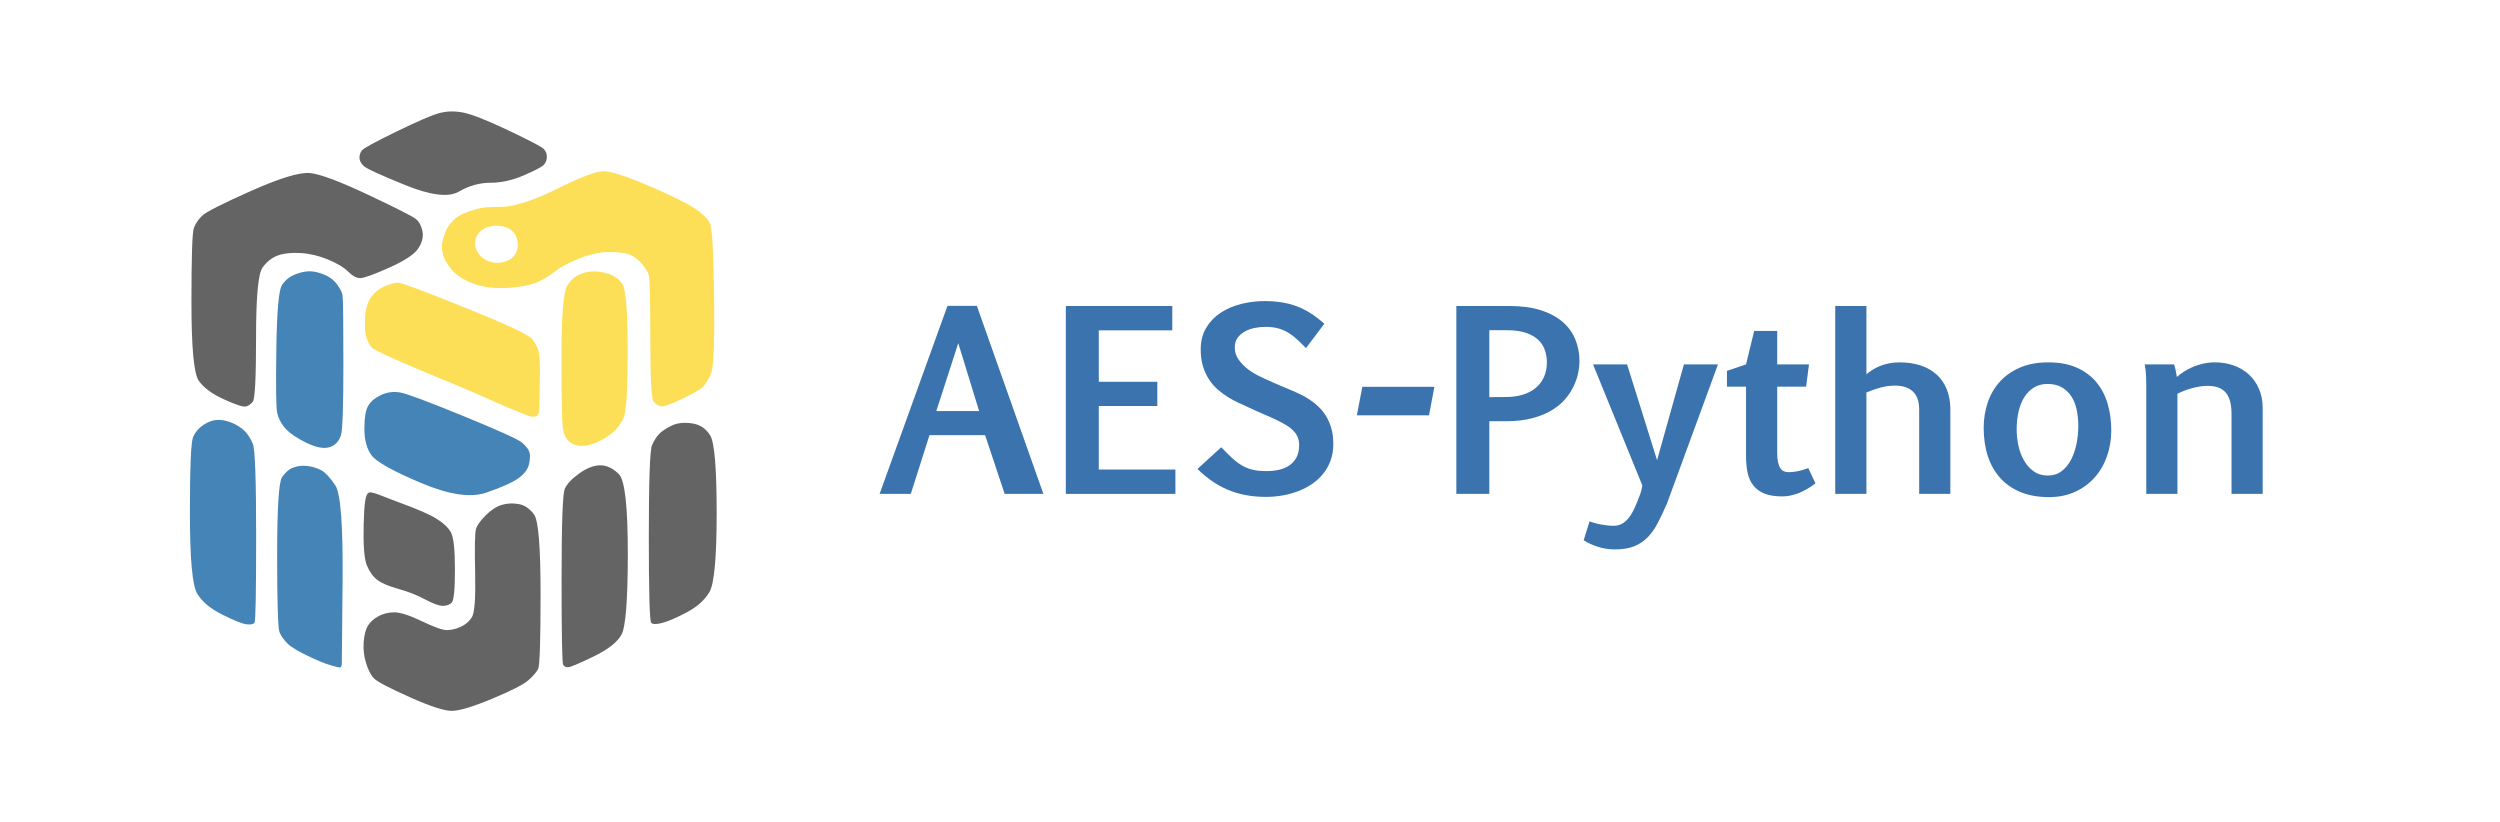 <?xml version="1.0" encoding="UTF-8" standalone="no"?>
<!DOCTYPE svg PUBLIC "-//W3C//DTD SVG 1.1//EN" "http://www.w3.org/Graphics/SVG/1.1/DTD/svg11.dtd">
<!-- Created with Vectornator (http://vectornator.io/) -->
<svg height="100%" stroke-miterlimit="10" style="fill-rule:nonzero;clip-rule:evenodd;stroke-linecap:round;stroke-linejoin:round;" version="1.1" viewBox="0 0 1547.46 509.005" width="100%" xml:space="preserve" xmlns="http://www.w3.org/2000/svg" xmlns:vectornator="http://vectornator.io" xmlns:xlink="http://www.w3.org/1999/xlink">
<defs/>
<clipPath id="ArtboardFrame">
<rect height="509.005" width="1547.46" x="0" y="0"/>
</clipPath>
<g clip-path="url(#ArtboardFrame)" id="Layer-1" vectornator:layerName="Layer 1">
<path d="M349.988 526.885C345.321 528.218 336.488 532.052 323.488 538.385C310.488 544.718 303.488 548.552 302.488 549.885C301.488 551.218 300.988 552.718 300.988 554.385C300.988 556.052 301.821 557.718 303.488 559.385C305.155 561.052 313.821 565.052 329.488 571.385C345.155 577.718 356.155 579.052 362.488 575.385C368.821 571.718 375.321 569.885 381.988 569.885C388.655 569.885 395.488 568.385 402.488 565.385C409.488 562.385 413.655 560.218 414.988 558.885C416.321 557.552 416.988 555.885 416.988 553.885C416.988 551.885 416.321 550.218 414.988 548.885C413.655 547.552 406.321 543.718 392.988 537.385C379.655 531.052 370.321 527.385 364.988 526.385C359.655 525.385 354.655 525.552 349.988 526.885ZM233.988 574.885C215.988 582.885 205.821 588.052 203.488 590.385C201.155 592.718 199.488 595.218 198.488 597.885C197.488 600.552 196.988 615.885 196.988 643.885C196.988 671.885 198.488 688.052 201.488 692.385C204.488 696.718 209.655 700.552 216.988 703.885C224.321 707.218 228.821 708.718 230.488 708.385C232.155 708.052 233.655 707.052 234.988 705.385C236.321 703.718 236.988 690.385 236.988 665.385C236.988 640.385 238.321 626.052 240.988 622.385C243.655 618.718 246.821 616.218 250.488 614.885C254.155 613.552 258.821 613.052 264.488 613.385C270.155 613.718 275.821 615.052 281.488 617.385C287.155 619.718 291.321 622.218 293.988 624.885C296.655 627.552 299.155 628.885 301.488 628.885C303.821 628.885 309.821 626.718 319.488 622.385C329.155 618.052 335.155 614.052 337.488 610.385C339.821 606.718 340.655 603.218 339.988 599.885C339.321 596.552 337.988 594.052 335.988 592.385C333.988 590.718 324.155 585.718 306.488 577.385C288.821 569.052 276.821 564.552 270.488 563.885C264.155 563.218 251.988 566.885 233.988 574.885ZM421.988 574.385C406.655 582.052 394.818 584.738 390.488 584.885C386.158 585.032 378.988 584.718 372.988 586.385C366.988 588.052 362.655 590.052 359.988 592.385C357.321 594.718 355.321 597.552 353.988 600.885C352.655 604.218 351.988 607.052 351.988 609.385C351.988 611.718 352.488 614.218 353.488 616.885C354.488 619.552 358.488 624.385 358.488 624.385C360.821 626.718 364.625 630.082 372.291 632.749C379.958 635.416 388.488 635.552 395.488 634.885C402.488 634.218 407.821 633.052 411.488 631.385C415.155 629.718 418.655 627.552 421.988 624.885C425.321 622.218 430.321 619.552 436.988 616.885C443.655 614.218 449.821 612.885 455.488 612.885C461.155 612.885 465.321 613.385 467.988 614.385C470.655 615.385 473.155 617.218 475.488 619.885C477.821 622.552 479.321 624.885 479.988 626.885C480.655 628.885 480.988 642.052 480.988 666.385C480.988 690.718 481.655 703.718 482.988 705.385C484.321 707.052 485.821 708.052 487.488 708.385C489.155 708.718 493.488 707.218 500.488 703.885C507.488 700.552 511.821 698.052 513.488 696.385C515.155 694.718 516.821 692.052 518.488 688.385C520.155 684.718 520.821 669.052 520.488 641.385C520.155 613.718 519.321 598.385 517.988 595.385C516.655 592.385 513.488 589.218 508.488 585.885C503.488 582.552 493.988 577.885 479.988 571.885C465.988 565.885 456.655 562.885 451.988 562.885C447.321 562.885 437.321 566.718 421.988 574.385ZM374.13 602.006C379.004 594.322 395.365 594.574 398.297 604.197C401.229 613.821 394.408 620.047 385.198 619.521C375.987 618.995 369.257 609.69 374.13 602.006ZM439.488 625.885C435.155 627.218 431.821 629.885 429.488 633.885C427.155 637.885 425.988 652.885 425.988 678.885C425.988 704.885 426.321 719.552 426.988 722.885C427.655 726.218 428.988 728.718 430.988 730.385C432.988 732.052 435.488 732.885 438.488 732.885C441.488 732.885 444.821 732.052 448.488 730.385C452.155 728.718 455.321 726.718 457.988 724.385C460.655 722.052 462.821 719.052 464.488 715.385C466.155 711.718 466.988 698.052 466.988 674.385C466.988 650.718 465.988 637.052 463.988 633.385C461.988 629.718 458.488 627.218 453.488 625.885C448.488 624.552 443.821 624.552 439.488 625.885ZM260.988 626.885C257.655 628.218 254.988 630.385 252.988 633.385C250.988 636.385 249.821 649.552 249.488 672.885C249.155 696.218 249.321 709.385 249.988 712.385C250.655 715.385 251.988 718.218 253.988 720.885C255.988 723.552 259.321 726.218 263.988 728.885C268.655 731.552 272.655 733.218 275.988 733.885C279.321 734.552 282.155 734.218 284.488 732.885C286.821 731.552 288.488 729.385 289.488 726.385C290.488 723.385 290.988 708.718 290.988 682.385C290.988 656.052 290.821 641.885 290.488 639.885C290.155 637.885 288.988 635.552 286.988 632.885C284.988 630.218 282.321 628.218 278.988 626.885C275.655 625.552 272.655 624.885 269.988 624.885C267.321 624.885 264.321 625.552 260.988 626.885ZM316.988 633.885C313.655 635.218 310.821 637.385 308.488 640.385C306.155 643.385 304.821 647.552 304.488 652.885C304.155 658.218 304.321 662.218 304.988 664.885C305.655 667.552 306.821 669.885 308.488 671.885C310.155 673.885 327.321 681.552 359.988 694.885C374.091 700.641 386.61 706.719 394.81 709.928C405.605 714.152 407.45 715.796 410.488 714.385C413.093 713.175 412.155 708.052 412.488 696.385C412.821 684.718 412.655 677.552 411.988 674.885C411.321 672.218 409.988 669.552 407.988 666.885C405.988 664.218 392.155 657.718 366.488 647.385C340.821 637.052 326.988 631.885 324.988 631.885C322.988 631.885 320.321 632.552 316.988 633.885ZM314.488 701.385C310.821 703.052 308.155 705.218 306.488 707.885C304.821 710.552 303.988 715.385 303.988 722.385C303.988 729.385 305.488 734.885 308.488 738.885C311.488 742.885 321.655 748.552 338.988 755.885C356.321 763.218 369.821 765.218 379.488 761.885C389.155 758.552 395.821 755.552 399.488 752.885C403.155 750.218 405.321 747.218 405.988 743.885C406.655 740.552 406.655 738.052 405.988 736.385C405.321 734.718 403.821 732.885 401.488 730.885C399.155 728.885 386.988 723.385 364.988 714.385C342.988 705.385 329.988 700.552 325.988 699.885C321.988 699.218 318.155 699.718 314.488 701.385ZM204.488 719.885C201.488 721.885 199.321 724.385 197.988 727.385C196.655 730.385 195.988 746.052 195.988 774.385C195.988 802.718 197.488 819.385 200.488 824.385C203.488 829.385 208.655 833.718 215.988 837.385C223.321 841.052 228.321 843.052 230.988 843.385C233.655 843.718 235.321 843.385 235.988 842.385C236.655 841.385 236.988 823.552 236.988 788.885C236.988 754.218 236.321 735.218 234.988 731.885C233.655 728.552 231.988 725.885 229.988 723.885C227.988 721.885 225.488 720.218 222.488 718.885C219.488 717.552 216.488 716.885 213.488 716.885C210.488 716.885 207.488 717.885 204.488 719.885ZM493.988 720.385C490.655 722.052 488.155 723.718 486.488 725.385C484.821 727.052 483.321 729.385 481.988 732.385C480.655 735.385 479.988 754.218 479.988 788.885C479.988 823.552 480.488 841.385 481.488 842.385C482.488 843.385 484.821 843.385 488.488 842.385C492.155 841.385 497.155 839.218 503.488 835.885C509.821 832.552 514.488 828.385 517.488 823.385C520.488 818.385 521.988 802.052 521.988 774.385C521.988 746.718 520.655 730.718 517.988 726.385C515.321 722.052 511.488 719.552 506.488 718.885C501.488 718.218 497.321 718.718 493.988 720.385ZM259.988 746.385C257.321 747.385 254.988 749.385 252.988 752.385C250.988 755.385 249.988 771.552 249.988 800.885C249.988 830.218 250.488 846.052 251.488 848.385C252.488 850.718 254.155 853.052 256.488 855.385C258.821 857.718 263.988 860.718 271.988 864.385C279.988 868.052 282.346 868.516 284.721 869.205C286.317 869.668 288.314 870.292 289.119 870.036C289.924 869.781 290.006 867.95 290.006 867.95L290.488 817.385C290.821 782.385 289.321 762.385 285.988 757.385C282.655 752.385 279.655 749.218 276.988 747.885C274.321 746.552 271.488 745.718 268.488 745.385C265.488 745.052 262.655 745.385 259.988 746.385ZM436.988 749.885C432.321 753.218 429.321 756.385 427.988 759.385C426.655 762.385 425.988 781.052 425.988 815.385C425.988 849.718 426.321 867.385 426.988 868.385C427.655 869.385 428.655 869.885 429.988 869.885C431.321 869.885 436.488 867.718 445.488 863.385C454.488 859.052 460.321 854.552 462.988 849.885C465.655 845.218 466.988 828.385 466.988 799.385C466.988 770.385 465.155 754.052 461.488 750.385C457.821 746.718 453.988 744.885 449.988 744.885C445.988 744.885 441.655 746.552 436.988 749.885ZM303.488 781.385C303.155 794.385 303.821 802.885 305.488 806.885C307.155 810.885 309.321 813.885 311.988 815.885C314.655 817.885 318.988 819.718 324.988 821.385C330.988 823.052 336.488 825.218 341.488 827.885C346.488 830.552 350.155 831.885 352.488 831.885C354.821 831.885 356.655 831.218 357.988 829.885C359.321 828.552 359.988 821.718 359.988 809.385C359.988 797.052 359.155 789.385 357.488 786.385C355.821 783.385 352.821 780.552 348.488 777.885C344.155 775.218 336.488 771.885 325.488 767.885C314.488 763.885 308.405 760.723 306.488 761.885C304.571 763.048 303.821 768.385 303.488 781.385ZM388.988 769.385C385.655 770.385 382.321 772.552 378.988 775.885C375.655 779.218 373.655 782.052 372.988 784.385C372.321 786.718 372.155 795.718 372.488 811.385C372.821 827.052 372.155 836.218 370.488 838.885C368.821 841.552 366.488 843.552 363.488 844.885C360.488 846.218 357.655 846.885 354.988 846.885C352.321 846.885 347.155 845.052 339.488 841.385C331.821 837.718 326.155 835.885 322.488 835.885C318.821 835.885 315.488 836.718 312.488 838.385C309.488 840.052 307.321 842.052 305.988 844.385C304.655 846.718 303.821 850.052 303.488 854.385C303.155 858.718 303.655 863.052 304.988 867.385C306.321 871.718 307.988 874.885 309.988 876.885C311.988 878.885 319.321 882.718 331.988 888.385C344.655 894.052 353.321 896.885 357.988 896.885C362.655 896.885 370.988 894.385 382.988 889.385C394.988 884.385 402.488 880.552 405.488 877.885C408.488 875.218 410.488 872.885 411.488 870.885C412.488 868.885 412.988 853.385 412.988 824.385C412.988 795.385 411.655 779.052 408.988 775.385C406.321 771.718 403.155 769.552 399.488 768.885C395.821 768.218 392.321 768.385 388.988 769.385Z" fill="#000000" fill-rule="nonzero" opacity="0" stroke="none" vectornator:layerName="Curve 1"/>
<g opacity="1" vectornator:layerName="Group 1">
<path d="M415.605 263.518C412.272 265.184 409.772 266.851 408.105 268.518C406.438 270.184 404.938 272.518 403.605 275.518C402.272 278.518 401.605 297.351 401.605 332.018C401.605 366.684 402.105 384.518 403.105 385.518C404.105 386.518 406.438 386.518 410.105 385.518C413.772 384.518 418.772 382.351 425.105 379.018C431.438 375.684 436.105 371.518 439.105 366.518C442.105 361.518 443.605 345.184 443.605 317.518C443.605 289.851 442.272 273.851 439.605 269.518C436.938 265.184 433.105 262.684 428.105 262.018C423.105 261.351 418.938 261.851 415.605 263.518ZM358.605 293.018C353.938 296.351 350.938 299.518 349.605 302.518C348.272 305.518 347.605 324.184 347.605 358.518C347.605 392.851 347.938 410.518 348.605 411.518C349.272 412.518 350.272 413.018 351.605 413.018C352.938 413.018 358.105 410.851 367.105 406.518C376.105 402.184 381.938 397.684 384.605 393.018C387.272 388.351 388.605 371.518 388.605 342.518C388.605 313.518 386.772 297.184 383.105 293.518C379.438 289.851 375.605 288.018 371.605 288.018C367.605 288.018 363.272 289.684 358.605 293.018ZM225.105 324.518C224.772 337.518 225.438 346.018 227.105 350.018C228.772 354.018 230.938 357.018 233.605 359.018C236.272 361.018 240.605 362.851 246.605 364.518C252.605 366.184 258.105 368.351 263.105 371.018C268.105 373.684 271.772 375.018 274.105 375.018C276.438 375.018 278.272 374.351 279.605 373.018C280.938 371.684 281.605 364.851 281.605 352.518C281.605 340.184 280.772 332.518 279.105 329.518C277.438 326.518 274.438 323.684 270.105 321.018C265.772 318.351 258.105 315.018 247.105 311.018C236.105 307.018 230.022 303.855 228.105 305.018C226.188 306.18 225.438 311.518 225.105 324.518ZM310.605 312.518C307.272 313.518 303.938 315.684 300.605 319.018C297.272 322.351 295.272 325.184 294.605 327.518C293.938 329.851 293.772 338.851 294.105 354.518C294.438 370.184 293.772 379.351 292.105 382.018C290.438 384.684 288.105 386.684 285.105 388.018C282.105 389.351 279.272 390.018 276.605 390.018C273.938 390.018 268.772 388.184 261.105 384.518C253.438 380.851 247.772 379.018 244.105 379.018C240.438 379.018 237.105 379.851 234.105 381.518C231.105 383.184 228.938 385.184 227.605 387.518C226.272 389.851 225.438 393.184 225.105 397.518C224.772 401.851 225.272 406.184 226.605 410.518C227.938 414.851 229.605 418.018 231.605 420.018C233.605 422.018 240.938 425.851 253.605 431.518C266.272 437.184 274.938 440.018 279.605 440.018C284.272 440.018 292.605 437.518 304.605 432.518C316.605 427.518 324.105 423.684 327.105 421.018C330.105 418.351 332.105 416.018 333.105 414.018C334.105 412.018 334.605 396.518 334.605 367.518C334.605 338.518 333.272 322.184 330.605 318.518C327.938 314.851 324.772 312.684 321.105 312.018C317.438 311.351 313.938 311.518 310.605 312.518Z" fill="#646464" fill-rule="nonzero" opacity="1" stroke="none" vectornator:layerName="Curve 5"/>
<path d="M271.498 70.13C266.831 71.463 257.998 75.296 244.998 81.63C231.998 87.963 224.998 91.796 223.998 93.13C222.998 94.463 222.498 95.963 222.498 97.63C222.498 99.296 223.331 100.963 224.998 102.63C226.665 104.297 235.331 108.297 250.998 114.63C266.665 120.963 277.665 122.297 283.998 118.63C290.331 114.963 296.831 113.13 303.498 113.13C310.165 113.13 316.998 111.63 323.998 108.63C330.998 105.63 335.165 103.463 336.498 102.13C337.831 100.797 338.498 99.13 338.498 97.13C338.498 95.13 337.831 93.463 336.498 92.13C335.165 90.796 327.831 86.963 314.498 80.63C301.165 74.296 291.831 70.63 286.498 69.63C281.165 68.63 276.165 68.796 271.498 70.13ZM155.498 118.13C137.498 126.13 127.331 131.297 124.998 133.63C122.665 135.963 120.998 138.463 119.998 141.13C118.998 143.797 118.498 159.13 118.498 187.13C118.498 215.13 119.998 231.297 122.998 235.63C125.998 239.963 131.165 243.797 138.498 247.13C145.831 250.463 150.331 251.963 151.998 251.63C153.665 251.297 155.165 250.297 156.498 248.63C157.831 246.963 158.498 233.63 158.498 208.63C158.498 183.63 159.831 169.297 162.498 165.63C165.165 161.963 168.331 159.463 171.998 158.13C175.665 156.797 180.331 156.297 185.998 156.63C191.665 156.963 197.331 158.297 202.998 160.63C208.665 162.963 212.831 165.463 215.498 168.13C218.165 170.797 220.665 172.13 222.998 172.13C225.331 172.13 231.331 169.963 240.998 165.63C250.665 161.297 256.665 157.297 258.998 153.63C261.331 149.963 262.165 146.463 261.498 143.13C260.831 139.797 259.498 137.297 257.498 135.63C255.498 133.963 245.665 128.963 227.998 120.63C210.331 112.297 198.331 107.797 191.998 107.13C185.665 106.463 173.498 110.13 155.498 118.13Z" fill="#646464" fill-rule="nonzero" opacity="1" stroke="none" vectornator:layerName="Curve 4"/>
<path d="M182.549 169.918C179.215 171.252 176.549 173.418 174.549 176.418C172.549 179.418 171.382 192.585 171.049 215.918C170.715 239.252 170.882 252.418 171.549 255.418C172.215 258.418 173.549 261.252 175.549 263.918C177.549 266.585 180.882 269.252 185.549 271.918C190.215 274.585 194.215 276.252 197.549 276.918C200.882 277.585 203.715 277.252 206.049 275.918C208.382 274.585 210.049 272.418 211.049 269.418C212.049 266.418 212.549 251.752 212.549 225.418C212.549 199.085 212.382 184.918 212.049 182.918C211.715 180.918 210.549 178.585 208.549 175.918C206.549 173.252 203.882 171.252 200.549 169.918C197.215 168.585 194.215 167.918 191.549 167.918C188.882 167.918 185.882 168.585 182.549 169.918ZM236.049 244.418C232.382 246.085 229.715 248.252 228.049 250.918C226.382 253.585 225.549 258.418 225.549 265.418C225.549 272.418 227.049 277.918 230.049 281.918C233.049 285.918 243.215 291.585 260.549 298.918C277.882 306.252 291.382 308.252 301.049 304.918C310.715 301.585 317.382 298.585 321.049 295.918C324.715 293.252 326.882 290.252 327.549 286.918C328.215 283.585 328.215 281.085 327.549 279.418C326.882 277.752 325.382 275.918 323.049 273.918C320.715 271.918 308.549 266.418 286.549 257.418C264.549 248.418 251.549 243.585 247.549 242.918C243.549 242.252 239.715 242.752 236.049 244.418ZM126.049 262.918C123.049 264.918 120.882 267.418 119.549 270.418C118.215 273.418 117.549 289.085 117.549 317.418C117.549 345.752 119.049 362.418 122.049 367.418C125.049 372.418 130.215 376.752 137.549 380.418C144.882 384.085 149.882 386.085 152.549 386.418C155.215 386.752 156.882 386.418 157.549 385.418C158.215 384.418 158.549 366.585 158.549 331.918C158.549 297.252 157.882 278.252 156.549 274.918C155.215 271.585 153.549 268.918 151.549 266.918C149.549 264.918 147.049 263.252 144.049 261.918C141.049 260.585 138.049 259.918 135.049 259.918C132.049 259.918 129.049 260.918 126.049 262.918ZM181.549 289.418C178.882 290.418 176.549 292.418 174.549 295.418C172.549 298.418 171.549 314.585 171.549 343.918C171.549 373.252 172.049 389.085 173.049 391.418C174.049 393.752 175.715 396.085 178.049 398.418C180.382 400.752 185.549 403.752 193.549 407.418C201.549 411.085 203.906 411.55 206.282 412.238C207.878 412.701 209.875 413.325 210.68 413.069C211.485 412.814 211.567 410.984 211.567 410.984L212.049 360.418C212.382 325.418 210.882 305.418 207.549 300.418C204.215 295.418 201.215 292.252 198.549 290.918C195.882 289.585 193.049 288.752 190.049 288.418C187.049 288.085 184.215 288.418 181.549 289.418Z" fill="#4584b6" fill-rule="nonzero" opacity="1" stroke="none" vectornator:layerName="Curve 3"/>
<path d="M343.529 117.496C328.196 125.162 316.359 127.848 312.029 127.996C307.699 128.143 300.529 127.829 294.529 129.496C288.529 131.162 284.196 133.162 281.529 135.496C278.863 137.829 276.863 140.662 275.529 143.996C274.196 147.329 273.529 150.162 273.529 152.496C273.529 154.829 274.029 157.329 275.029 159.996C276.029 162.662 280.029 167.496 280.029 167.496C282.363 169.829 286.166 173.193 293.833 175.86C301.5 178.526 310.029 178.662 317.029 177.996C324.029 177.329 329.363 176.162 333.029 174.496C336.696 172.829 340.196 170.662 343.529 167.996C346.863 165.329 351.863 162.662 358.529 159.996C365.196 157.329 371.363 155.996 377.029 155.996C382.696 155.996 386.863 156.496 389.529 157.496C392.196 158.496 394.696 160.329 397.029 162.996C399.363 165.662 400.863 167.996 401.529 169.996C402.196 171.996 402.529 185.162 402.529 209.496C402.529 233.829 403.196 246.829 404.529 248.496C405.863 250.162 407.363 251.162 409.029 251.496C410.696 251.829 415.029 250.329 422.029 246.996C429.029 243.662 433.363 241.162 435.029 239.496C436.696 237.829 438.363 235.162 440.029 231.496C441.696 227.829 442.363 212.162 442.029 184.496C441.696 156.829 440.863 141.496 439.529 138.496C438.196 135.496 435.029 132.329 430.029 128.996C425.029 125.662 415.529 120.996 401.529 114.996C387.529 108.996 378.196 105.996 373.529 105.996C368.863 105.996 358.863 109.829 343.529 117.496ZM295.672 145.117C300.545 137.433 316.906 137.684 319.838 147.308C322.77 156.932 315.95 163.157 306.739 162.631C297.529 162.106 290.798 152.801 295.672 145.117ZM361.029 168.996C356.696 170.329 353.363 172.996 351.029 176.996C348.696 180.996 347.529 195.996 347.529 221.996C347.529 247.996 347.863 262.662 348.529 265.996C349.196 269.329 350.529 271.829 352.529 273.496C354.529 275.162 357.029 275.996 360.029 275.996C363.029 275.996 366.363 275.162 370.029 273.496C373.696 271.829 376.863 269.829 379.529 267.496C382.196 265.162 384.363 262.162 386.029 258.496C387.696 254.829 388.529 241.162 388.529 217.496C388.529 193.829 387.529 180.162 385.529 176.496C383.529 172.829 380.029 170.329 375.029 168.996C370.029 167.662 365.363 167.662 361.029 168.996ZM238.529 176.996C235.196 178.329 232.363 180.496 230.029 183.496C227.696 186.496 226.363 190.662 226.029 195.996C225.696 201.329 225.863 205.329 226.529 207.996C227.196 210.662 228.363 212.996 230.029 214.996C231.696 216.996 248.863 224.662 281.529 237.996C295.633 243.752 308.151 249.829 316.352 253.038C327.146 257.262 328.992 258.907 332.029 257.496C334.635 256.286 333.696 251.162 334.029 239.496C334.363 227.829 334.196 220.662 333.529 217.996C332.863 215.329 331.529 212.662 329.529 209.996C327.529 207.329 313.696 200.829 288.029 190.496C262.363 180.162 248.529 174.996 246.529 174.996C244.529 174.996 241.863 175.662 238.529 176.996Z" fill="#fdde57" fill-rule="nonzero" opacity="1" stroke="none" vectornator:layerName="Curve 2"/>
</g>
<g fill="#3a73ad" opacity="1" stroke="none" vectornator:layerName="Text 1">
<path d="M586.469 189.336L604.652 189.336L645.844 305.711L621.871 305.711L609.773 269.344L575.336 269.344L563.758 305.711L544.461 305.711L586.469 189.336ZM579.566 254.426L606.062 254.426L593.148 212.419L579.566 254.426Z"/>
<path d="M725.629 204.477L680.133 204.477L680.133 236.317L716.351 236.317L716.351 251.309L680.133 251.309L680.133 290.645L727.559 290.645L727.559 305.711L659.723 305.711L659.723 189.411L725.629 189.411L725.629 204.477Z"/>
<path d="M755.91 276.84C758.532 279.562 760.87 281.863 762.924 283.743C764.977 285.623 767.031 287.144 769.084 288.307C771.137 289.47 773.339 290.311 775.689 290.831C778.04 291.35 780.848 291.61 784.113 291.61C786.637 291.61 789.098 291.35 791.498 290.831C793.898 290.311 796.038 289.433 797.918 288.196C799.798 286.959 801.307 285.301 802.445 283.223C803.583 281.145 804.152 278.547 804.152 275.43C804.152 273.303 803.732 271.422 802.891 269.79C802.049 268.157 800.788 266.648 799.105 265.262C797.423 263.877 795.32 262.541 792.797 261.254C790.273 259.968 787.354 258.607 784.039 257.172C782.901 256.678 781.862 256.232 780.922 255.836C779.982 255.441 779.091 255.045 778.25 254.649C777.409 254.253 776.568 253.87 775.726 253.499C774.885 253.127 773.995 252.719 773.055 252.274C771.125 251.383 769.047 250.431 766.82 249.417C764.594 248.402 762.379 247.215 760.178 245.854C757.976 244.493 755.848 242.922 753.795 241.141C751.741 239.36 749.935 237.282 748.377 234.907C746.818 232.532 745.569 229.81 744.629 226.743C743.689 223.675 743.219 220.187 743.219 216.278C743.219 211.182 744.332 206.753 746.559 202.993C748.785 199.232 751.741 196.127 755.428 193.678C759.114 191.229 763.332 189.398 768.082 188.186C772.832 186.974 777.706 186.368 782.703 186.368C786.463 186.368 790.001 186.627 793.316 187.147C796.631 187.667 799.786 188.495 802.779 189.633C805.773 190.771 808.655 192.231 811.426 194.012C814.197 195.794 816.967 197.921 819.738 200.395L808.383 215.461C806.404 213.433 804.523 211.602 802.742 209.969C800.961 208.336 799.118 206.951 797.213 205.813C795.308 204.675 793.23 203.809 790.978 203.215C788.727 202.622 786.167 202.325 783.297 202.325C781.12 202.325 778.906 202.547 776.654 202.993C774.403 203.438 772.362 204.168 770.531 205.182C768.7 206.197 767.204 207.508 766.041 209.116C764.878 210.724 764.297 212.691 764.297 215.016C764.297 217.787 765.064 220.273 766.598 222.475C768.131 224.677 769.987 226.619 772.164 228.301C774.341 229.984 776.629 231.419 779.029 232.606C781.429 233.794 783.495 234.758 785.226 235.501C786.76 236.193 788.059 236.775 789.123 237.245C790.187 237.715 791.238 238.172 792.277 238.618C793.316 239.063 794.442 239.533 795.654 240.028C796.866 240.523 798.388 241.166 800.219 241.958C801.654 242.551 803.262 243.281 805.043 244.147C806.824 245.013 808.642 246.052 810.498 247.264C812.353 248.476 814.172 249.911 815.953 251.569C817.734 253.226 819.318 255.169 820.703 257.395C822.088 259.622 823.202 262.17 824.043 265.04C824.884 267.909 825.305 271.175 825.305 274.836C825.305 278.547 824.748 281.937 823.635 285.004C822.521 288.072 820.988 290.818 819.033 293.243C817.079 295.667 814.766 297.782 812.094 299.588C809.422 301.394 806.552 302.879 803.484 304.042C800.417 305.204 797.213 306.083 793.873 306.676C790.533 307.27 787.181 307.567 783.816 307.567C779.215 307.567 774.96 307.196 771.051 306.454C767.142 305.711 763.456 304.611 759.992 303.151C756.529 301.691 753.251 299.885 750.158 297.733C747.066 295.581 744.085 293.094 741.215 290.274L755.91 276.84Z"/>
<path d="M887.871 239.434L884.531 257.098L839.851 257.098L843.266 239.434L887.871 239.434Z"/>
<path d="M921.863 260.735L921.863 305.711L901.453 305.711L901.453 189.411L934.48 189.411C941.853 189.411 948.248 190.277 953.666 192.008C959.084 193.74 963.574 196.127 967.137 199.17C970.699 202.213 973.346 205.838 975.078 210.044C976.81 214.249 977.676 218.826 977.676 223.774C977.676 225.704 977.428 227.955 976.934 230.528C976.439 233.101 975.573 235.76 974.336 238.506C973.099 241.252 971.392 243.949 969.215 246.596C967.038 249.243 964.254 251.618 960.865 253.721C957.476 255.824 953.419 257.519 948.693 258.805C943.968 260.092 938.414 260.735 932.031 260.735L921.863 260.735ZM921.863 245.817L932.18 245.743C935.94 245.743 939.379 245.273 942.496 244.333C945.613 243.392 948.285 242.007 950.512 240.176C952.738 238.346 954.458 236.094 955.67 233.422C956.882 230.751 957.488 227.708 957.488 224.294C957.488 221.572 957.068 219.012 956.226 216.612C955.385 214.212 954 212.109 952.07 210.303C950.141 208.497 947.605 207.062 944.463 205.999C941.321 204.935 937.424 204.403 932.773 204.403L921.863 204.403L921.863 245.817Z"/>
<path d="M1025.7 284.856L1042.32 225.555L1063.4 225.555L1031.78 311.797C1029.8 316.3 1027.9 320.308 1026.07 323.821C1024.24 327.334 1022.13 330.29 1019.76 332.69C1017.38 335.09 1014.6 336.92 1011.41 338.182C1008.22 339.444 1004.27 340.075 999.57 340.075C995.81 340.075 992.284 339.53 988.994 338.442C985.704 337.353 982.797 336.017 980.273 334.434L983.91 322.708C984.652 323.004 985.605 323.326 986.767 323.672C987.93 324.019 989.18 324.316 990.516 324.563C991.851 324.81 993.237 325.021 994.672 325.194C996.107 325.367 997.467 325.454 998.754 325.454C1000.68 325.454 1002.4 325.045 1003.91 324.229C1005.42 323.413 1006.81 322.225 1008.07 320.667C1009.33 319.108 1010.51 317.166 1011.59 314.84C1012.68 312.515 1013.77 309.868 1014.86 306.899C1015.21 306.107 1015.54 305.118 1015.86 303.93C1016.18 302.743 1016.42 301.58 1016.57 300.442L986.062 225.555L1007.14 225.555L1025.7 284.856Z"/>
<path d="M1068.96 229.563L1080.77 225.555L1085.81 204.848L1100.06 204.848L1100.06 225.555L1119.73 225.555L1117.95 239.36L1100.06 239.36L1100.06 280.254C1100.06 282.53 1100.22 284.435 1100.54 285.969C1100.87 287.503 1101.32 288.74 1101.92 289.68C1102.51 290.62 1103.25 291.288 1104.14 291.684C1105.04 292.08 1106.05 292.278 1107.19 292.278C1108.77 292.278 1110.56 292.092 1112.57 291.721C1114.57 291.35 1116.81 290.695 1119.29 289.754L1123.74 299.18C1120.18 301.902 1116.68 303.93 1113.24 305.266C1109.8 306.602 1106.45 307.27 1103.18 307.27C1098.73 307.27 1095.07 306.689 1092.2 305.526C1089.33 304.363 1087.04 302.706 1085.33 300.553C1083.62 298.401 1082.44 295.791 1081.77 292.723C1081.1 289.655 1080.77 286.217 1080.77 282.407L1080.77 239.36L1068.96 239.36L1068.96 229.563Z"/>
<path d="M1135.98 189.411L1155.28 189.411L1155.28 231.641C1156.37 230.751 1157.59 229.86 1158.95 228.969C1160.32 228.079 1161.85 227.287 1163.56 226.594C1165.26 225.902 1167.14 225.345 1169.2 224.924C1171.25 224.504 1173.46 224.294 1175.84 224.294C1180.64 224.294 1184.98 224.937 1188.87 226.223C1192.75 227.51 1196.05 229.39 1198.77 231.864C1201.49 234.338 1203.59 237.393 1205.04 241.03C1206.5 244.667 1207.23 248.786 1207.23 253.387L1207.23 305.711L1187.94 305.711L1187.94 253.684C1187.94 248.489 1186.63 244.691 1184 242.292C1181.38 239.892 1177.74 238.692 1173.09 238.692C1171.61 238.692 1170.16 238.779 1168.75 238.952C1167.34 239.125 1165.92 239.397 1164.48 239.768C1163.05 240.139 1161.58 240.585 1160.07 241.104C1158.56 241.624 1156.96 242.23 1155.28 242.922L1155.28 305.711L1135.98 305.711L1135.98 189.411Z"/>
<path d="M1268.24 307.715C1261.71 307.715 1255.93 306.701 1250.91 304.672C1245.89 302.644 1241.67 299.762 1238.26 296.026C1234.84 292.29 1232.26 287.788 1230.5 282.518C1228.75 277.249 1227.87 271.373 1227.87 264.891C1227.87 259.399 1228.68 254.204 1230.32 249.305C1231.95 244.407 1234.42 240.102 1237.74 236.391C1241.05 232.68 1245.22 229.736 1250.24 227.559C1255.27 225.382 1261.17 224.294 1267.95 224.294C1274.72 224.294 1280.56 225.382 1285.46 227.559C1290.36 229.736 1294.39 232.717 1297.56 236.502C1300.73 240.288 1303.06 244.741 1304.57 249.862C1306.08 254.983 1306.84 260.463 1306.84 266.301C1306.84 271.991 1305.96 277.348 1304.2 282.37C1302.44 287.392 1299.9 291.783 1296.56 295.544C1293.22 299.304 1289.16 302.273 1284.38 304.45C1279.61 306.627 1274.23 307.715 1268.24 307.715ZM1267.57 294.356C1270.84 294.356 1273.66 293.465 1276.04 291.684C1278.41 289.903 1280.36 287.553 1281.9 284.633C1283.43 281.714 1284.57 278.424 1285.31 274.762C1286.05 271.101 1286.43 267.365 1286.43 263.555C1286.43 260.042 1286.09 256.715 1285.42 253.573C1284.76 250.431 1283.65 247.685 1282.12 245.335C1280.59 242.984 1278.61 241.116 1276.18 239.731C1273.76 238.346 1270.82 237.653 1267.35 237.653C1264.23 237.653 1261.48 238.37 1259.08 239.805C1256.68 241.24 1254.68 243.207 1253.1 245.706C1251.52 248.204 1250.32 251.173 1249.5 254.612C1248.69 258.051 1248.28 261.774 1248.28 265.782C1248.28 269.047 1248.64 272.363 1249.35 275.727C1250.07 279.092 1251.21 282.159 1252.77 284.93C1254.33 287.701 1256.33 289.965 1258.78 291.721C1261.23 293.478 1264.16 294.356 1267.57 294.356Z"/>
<path d="M1328.51 239.286C1328.51 237.702 1328.47 235.661 1328.4 233.163C1328.32 230.664 1328.04 228.128 1327.54 225.555L1345.73 225.555C1345.87 225.902 1346.02 226.384 1346.17 227.002C1346.32 227.621 1346.48 228.289 1346.65 229.006C1346.83 229.724 1346.98 230.466 1347.1 231.233C1347.22 232 1347.33 232.705 1347.43 233.348C1348.62 232.26 1350.06 231.171 1351.74 230.083C1353.42 228.994 1355.26 228.017 1357.27 227.151C1359.27 226.285 1361.44 225.592 1363.76 225.073C1366.09 224.553 1368.51 224.294 1371.04 224.294C1375.19 224.294 1379.06 224.937 1382.65 226.223C1386.24 227.51 1389.35 229.365 1392 231.79C1394.65 234.214 1396.74 237.183 1398.27 240.696C1399.81 244.209 1400.57 248.192 1400.57 252.645L1400.57 305.711L1381.28 305.711L1381.28 256.282C1381.28 253.066 1380.96 250.344 1380.31 248.118C1379.67 245.891 1378.72 244.098 1377.45 242.737C1376.19 241.376 1374.65 240.387 1372.82 239.768C1370.99 239.15 1368.88 238.84 1366.51 238.84C1365.12 238.84 1363.64 238.952 1362.05 239.174C1360.47 239.397 1358.85 239.731 1357.19 240.176C1355.54 240.622 1353.9 241.141 1352.29 241.735C1350.69 242.329 1349.19 242.997 1347.8 243.739L1347.8 305.711L1328.51 305.711L1328.51 239.286Z"/>
</g>
</g>
</svg>
